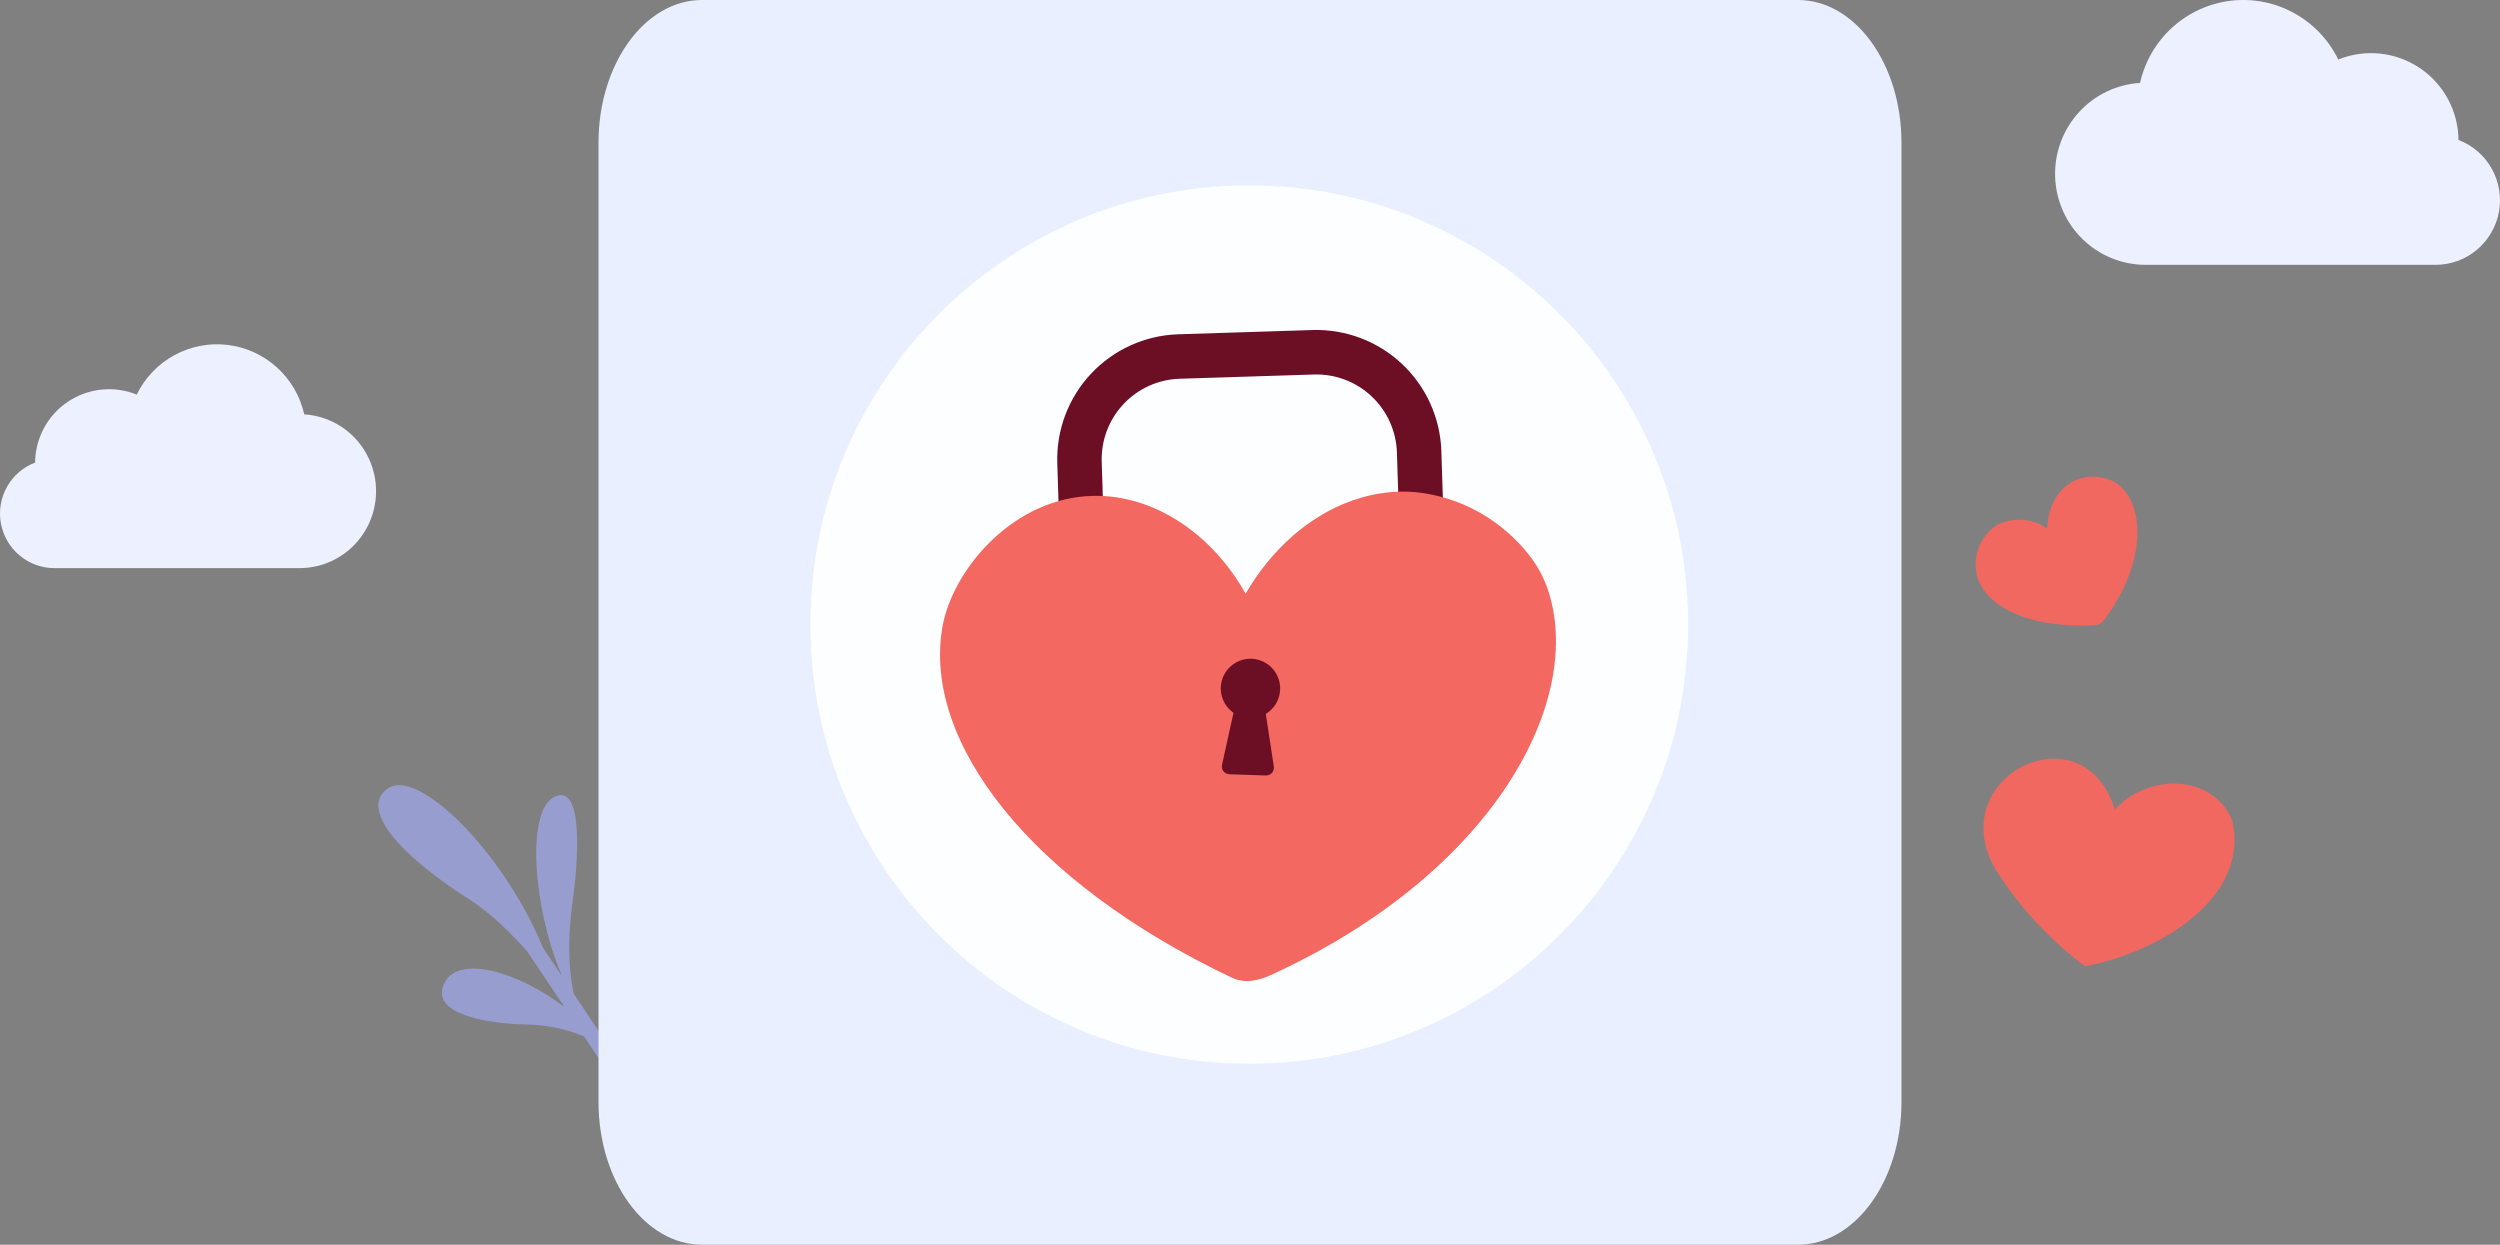 <svg width="472" height="235" viewBox="0 0 472 235" fill="none" xmlns="http://www.w3.org/2000/svg">
<rect x="0" y="0" width="472" height="235" fill="#808080" stroke="none"/>
<g clip-path="url(#clip0_435_10352)">
<path d="M88.353 169.639C77.132 162.511 67.455 153.251 73.087 148.94C78.725 144.626 95.153 160.939 102.467 178.854L106.095 184.281C100.586 171.33 99.368 153.351 104.524 150.52C109.648 147.707 109.59 159.71 108.067 170.567C106.908 178.831 107.684 184.672 108.312 187.599L125.445 213.234C116.767 192.697 114.869 164.316 123.027 159.837C131.157 155.374 131.065 174.42 128.648 191.646C126.823 204.664 128.024 213.898 129.016 218.576L132.432 223.688C131.844 224.52 131.252 225.347 130.656 226.169L110.272 195.671C106.715 194.217 103.025 193.461 99.339 193.43C90.412 193.208 80.851 190.993 84.064 185.322C86.853 180.4 97.702 183.365 106.572 190.134L99.522 179.587C96.914 176.759 93.196 172.715 88.353 169.639Z" fill="#989DCF"/>
<path d="M339.455 0H132.545C121.751 0 113 12.064 113 26.945V208.056C113 222.937 121.751 235 132.545 235H339.455C350.249 235 359 222.937 359 208.056V26.945C359.001 12.064 350.25 0 339.455 0Z" fill="#EAEFFF"/>
<path d="M235.859 200.834C281.622 200.834 318.719 163.711 318.719 117.917C318.719 72.123 281.622 35 235.859 35C190.097 35 152.999 72.123 152.999 117.917C152.999 163.711 190.097 200.834 235.859 200.834Z" fill="#FDFEFF"/>
<path d="M250.528 147.367L225.139 148.17C218.891 148.36 212.823 146.063 208.265 141.783C203.706 137.502 201.03 131.588 200.823 125.337L199.613 87.437C199.42 81.186 201.713 75.115 205.989 70.555C210.265 65.995 216.175 63.319 222.422 63.114L247.811 62.311C254.059 62.12 260.127 64.418 264.686 68.698C269.244 72.978 271.921 78.892 272.128 85.143L273.338 123.044C273.53 129.295 271.237 135.366 266.961 139.926C262.685 144.485 256.775 147.161 250.529 147.367L250.528 147.367ZM222.69 71.509C218.667 71.641 214.862 73.365 212.108 76.301C209.355 79.237 207.878 83.147 208.002 87.172L209.212 125.073C209.346 129.098 211.069 132.906 214.005 135.662C216.94 138.418 220.847 139.897 224.87 139.775L250.26 138.972C254.282 138.84 258.088 137.117 260.842 134.181C263.595 131.244 265.072 127.335 264.948 123.309L263.736 85.409C263.603 81.384 261.88 77.575 258.944 74.819C256.009 72.062 252.101 70.583 248.078 70.706L222.69 71.509Z" fill="#6C0F25"/>
<path d="M292.135 111.015C291.36 108.861 290.258 106.838 288.87 105.017C286.253 101.626 282.979 98.798 279.244 96.704C275.54 94.629 271.449 93.339 267.226 92.915C266.282 92.832 265.335 92.799 264.387 92.818C264.038 92.825 263.685 92.84 263.333 92.858L263.098 92.876C262.945 92.883 262.788 92.897 262.635 92.909C262.455 92.923 262.275 92.94 262.091 92.959C261.595 93.009 261.101 93.076 260.609 93.153C260.462 93.176 260.319 93.199 260.169 93.225C259.997 93.253 259.821 93.285 259.648 93.321C259.297 93.388 258.948 93.458 258.603 93.542C258.256 93.622 257.907 93.708 257.562 93.801C257.421 93.838 257.281 93.879 257.142 93.916C256.029 94.233 254.936 94.613 253.866 95.052C253.565 95.175 253.269 95.302 252.973 95.436C252.806 95.508 252.642 95.584 252.474 95.664C252.354 95.72 252.234 95.775 252.116 95.832C252.02 95.878 251.921 95.924 251.824 95.975C251.653 96.06 251.481 96.142 251.314 96.232C251.207 96.287 251.095 96.34 250.991 96.4C250.827 96.487 250.666 96.576 250.502 96.662C250.174 96.843 249.853 97.026 249.529 97.218C249.37 97.309 249.211 97.409 249.05 97.505C248.195 98.03 247.356 98.595 246.532 99.201C246.331 99.348 246.129 99.498 245.933 99.656C245.879 99.69 245.829 99.729 245.782 99.772C245.651 99.871 245.522 99.971 245.395 100.077C245.221 100.211 245.049 100.351 244.875 100.491C244.622 100.702 244.366 100.921 244.113 101.141C243.82 101.391 243.53 101.651 243.245 101.919C243.017 102.129 242.788 102.344 242.564 102.563C242.321 102.795 242.084 103.033 241.849 103.272C240.809 104.331 239.826 105.445 238.903 106.608C238.695 106.862 238.496 107.122 238.297 107.387C238.273 107.416 238.255 107.445 238.231 107.474C238.023 107.747 237.818 108.025 237.62 108.305C237.399 108.608 237.191 108.91 236.979 109.221C236.77 109.527 236.563 109.839 236.357 110.156C236.156 110.472 235.953 110.792 235.754 111.113C235.556 111.434 235.363 111.763 235.172 112.094C228.686 100.523 217.635 93.405 206.451 93.617L206.431 93.617C205.941 93.626 205.442 93.651 204.95 93.689C190.419 94.819 179.709 108.059 177.918 118.423C174.203 139.89 194.183 166.349 232.59 184.597C233.516 185.035 234.533 185.248 235.557 185.22C235.807 185.215 236.058 185.199 236.309 185.17C237.548 185.007 238.754 184.649 239.881 184.11C282.36 164.692 299.413 131.87 292.135 111.015Z" fill="#F36861"/>
<path d="M237.225 135.469C238.587 135.187 239.796 134.408 240.615 133.284C241.435 132.16 241.808 130.77 241.66 129.386C241.513 128.002 240.857 126.722 239.819 125.795C238.78 124.868 237.435 124.36 236.044 124.371C234.653 124.382 233.316 124.909 232.292 125.852C231.269 126.794 230.633 128.084 230.507 129.47C230.382 130.857 230.776 132.24 231.614 133.352C232.451 134.464 233.672 135.224 235.039 135.485C235.761 135.623 236.504 135.618 237.225 135.469Z" fill="#6C0F25"/>
<path d="M238.998 146.413L232.102 146.183C231.886 146.176 231.675 146.121 231.483 146.023C231.291 145.925 231.123 145.786 230.991 145.616C230.858 145.445 230.765 145.248 230.718 145.038C230.671 144.827 230.67 144.609 230.717 144.399L233.652 131.097C233.726 130.763 233.914 130.465 234.185 130.255C234.455 130.045 234.79 129.936 235.133 129.947L237.044 130.011C237.386 130.022 237.714 130.153 237.97 130.38C238.226 130.608 238.394 130.918 238.445 131.257L240.497 144.725C240.529 144.938 240.514 145.156 240.453 145.362C240.392 145.569 240.287 145.76 240.144 145.921C240.001 146.082 239.824 146.21 239.626 146.295C239.428 146.38 239.214 146.42 238.998 146.413L238.998 146.413Z" fill="#6C0F25"/>
<path d="M421.426 154.805C417.411 145.746 405.217 146.251 399.28 152.851C393.28 133.399 366.388 146.704 376.874 164.339C381.326 171.332 387.007 177.459 393.642 182.425C407.941 179.762 424.89 169.312 421.426 154.805Z" fill="#F16861"/>
<path d="M398.704 90.739C397.607 90.259 396.424 90.008 395.227 90C394.041 89.993 392.865 90.232 391.775 90.702C391.533 90.81 391.297 90.93 391.068 91.064C390.983 91.113 390.899 91.165 390.816 91.217L390.761 91.253C390.725 91.275 390.688 91.3 390.653 91.324C390.611 91.352 390.569 91.381 390.527 91.41C390.413 91.49 390.301 91.573 390.191 91.66C390.158 91.685 390.126 91.71 390.093 91.737C390.055 91.767 390.016 91.799 389.979 91.832C389.902 91.896 389.826 91.961 389.753 92.028C389.68 92.096 389.605 92.164 389.533 92.234L389.446 92.319C389.216 92.549 389 92.791 388.797 93.045C388.741 93.117 388.685 93.188 388.631 93.26C388.6 93.301 388.57 93.342 388.539 93.385C388.518 93.415 388.495 93.445 388.474 93.475L388.422 93.549C388.392 93.594 388.361 93.637 388.332 93.682C388.313 93.71 388.293 93.738 388.276 93.767L388.191 93.899C388.136 93.988 388.082 94.076 388.028 94.168C388.001 94.213 387.976 94.258 387.95 94.304C387.811 94.55 387.682 94.803 387.563 95.065C387.533 95.128 387.504 95.192 387.477 95.258C387.469 95.274 387.462 95.29 387.456 95.307C387.438 95.35 387.42 95.392 387.402 95.435C387.377 95.492 387.354 95.55 387.33 95.608C387.296 95.694 387.263 95.783 387.231 95.871C387.193 95.973 387.157 96.076 387.123 96.181C387.096 96.264 387.069 96.348 387.044 96.433C387.015 96.523 386.99 96.615 386.964 96.705C386.853 97.108 386.762 97.516 386.693 97.928C386.677 98.018 386.663 98.11 386.65 98.202L386.646 98.233C386.632 98.328 386.619 98.425 386.608 98.52C386.595 98.625 386.585 98.727 386.575 98.833C386.565 98.939 386.557 99.042 386.549 99.148C386.541 99.254 386.536 99.359 386.531 99.466C386.527 99.572 386.523 99.679 386.521 99.787C385.14 98.829 383.526 98.263 381.85 98.15C380.174 98.036 378.498 98.379 377.001 99.142L376.996 99.144C376.878 99.213 376.759 99.288 376.644 99.364C375.163 100.46 374.054 101.985 373.467 103.733C372.881 105.48 372.846 107.366 373.366 109.135C375.352 114.929 383.81 118.729 395.668 118.001C395.954 117.982 396.232 117.896 396.478 117.75C396.539 117.715 396.598 117.677 396.655 117.635C396.937 117.427 397.184 117.175 397.386 116.889C405.161 106.327 404.907 95.921 400.313 91.773C399.833 91.348 399.29 90.999 398.704 90.739ZM395.258 117.845C395.703 117.928 396.163 117.868 396.572 117.674C396.166 117.879 395.703 117.939 395.258 117.845Z" fill="#F16861"/>
</g>
<path d="M6.627 87.335C6.647 85.055 7.223 82.816 8.304 80.811C9.385 78.807 10.938 77.1 12.827 75.839C14.721 74.573 16.893 73.789 19.155 73.556C21.417 73.322 23.702 73.645 25.813 74.498C27.352 71.344 29.827 68.749 32.895 67.069C35.963 65.388 39.473 64.706 42.943 65.116C46.413 65.526 49.671 67.007 52.268 69.356C54.866 71.706 56.675 74.807 57.446 78.233C61.197 78.467 64.711 80.162 67.24 82.958C69.769 85.754 71.115 89.431 70.992 93.209C70.869 96.987 69.287 100.567 66.581 103.191C63.876 105.815 60.259 107.275 56.5 107.262H10.292C7.89 107.266 5.563 106.425 3.714 104.884C1.864 103.343 0.61 101.199 0.168 98.825C-0.265 96.453 0.144 94.003 1.325 91.903C2.505 89.802 4.382 88.186 6.627 87.335Z" fill="#EDF1FF"/>
<path d="M464.16 26.424C464.135 23.727 463.454 21.078 462.175 18.706C460.896 16.335 459.059 14.316 456.825 12.824C454.584 11.326 452.014 10.399 449.338 10.122C446.661 9.846 443.958 10.228 441.461 11.237C439.64 7.506 436.712 4.435 433.082 2.447C429.453 0.46 425.299 -0.348 421.194 0.137C417.089 0.622 413.234 2.375 410.161 5.154C407.088 7.934 404.948 11.603 404.036 15.656C399.597 15.933 395.441 17.939 392.448 21.247C389.456 24.555 387.864 28.905 388.009 33.374C388.155 37.843 390.027 42.08 393.228 45.184C396.429 48.288 400.707 50.015 405.154 50H459.823C462.665 50.005 465.419 49.009 467.606 47.186C469.794 45.363 471.278 42.827 471.801 40.019C472.313 37.212 471.829 34.313 470.433 31.828C469.036 29.344 466.816 27.431 464.16 26.424Z" fill="#EDF1FF"/>
<defs>
<clipPath id="clip0_435_10352">
<rect width="352" height="235" fill="white" transform="translate(71)"/>
</clipPath>
</defs>
</svg>
